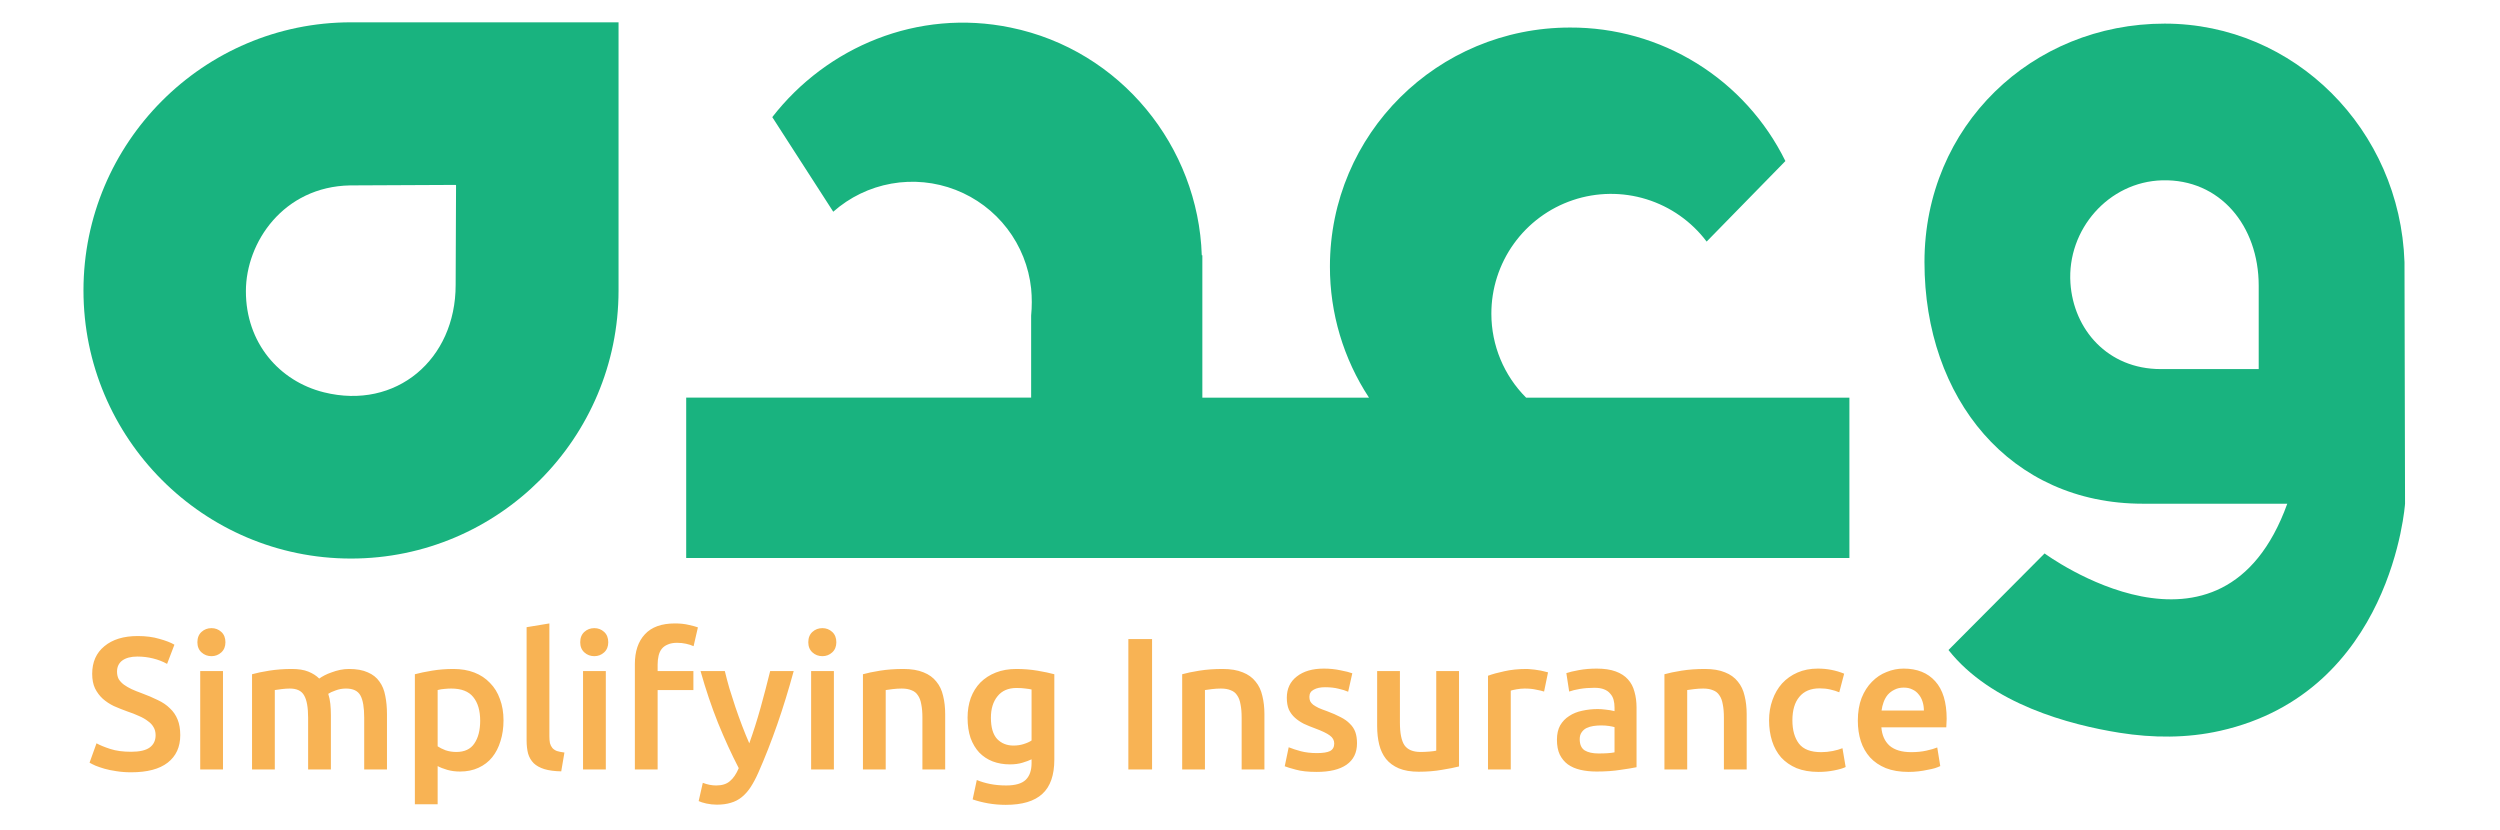 <svg width="4663" height="1548" viewBox="0 0 4663 1548" fill="none" xmlns="http://www.w3.org/2000/svg">
<path d="M2846.46 741.67C2805.06 700.243 2781.78 644.102 2781.69 585.541C2781.54 538.666 2796.15 492.934 2823.45 454.83C2850.76 416.725 2889.36 388.183 2933.79 373.251C2978.23 358.319 3026.23 357.754 3071.01 371.638C3115.78 385.521 3155.04 413.148 3183.23 450.599L3330.11 300.392C3293.24 225.386 3236.02 162.261 3164.98 118.227C3093.95 74.193 3011.96 51.026 2928.38 51.371C2681.07 51.371 2480.58 249.829 2480.58 497.137C2480.42 584.021 2505.76 669.041 2553.44 741.67H2242.62V476.089H2241.55C2235.03 274.208 2091.07 93.561 1884.84 51.371C1711.64 15.612 1542.23 87.454 1440.46 218.464L1554.17 394.902C1584.81 367.814 1622.31 349.682 1662.57 342.493C1702.83 335.305 1744.3 339.337 1782.42 354.147C1820.54 368.958 1853.85 393.976 1878.69 426.46C1903.54 458.944 1918.97 497.641 1923.28 538.309C1924.9 555.047 1924.9 571.903 1923.28 588.641V741.624H1279.89V1040.84H3449.51V741.67H2846.46Z" fill="#19B37F"/>
<path d="M654.702 41.614C379.545 41.614 155.69 265.978 155.69 541.737C155.69 817.495 379.545 1041.81 654.702 1041.81C929.86 1041.81 1153.71 817.449 1153.71 541.737V41.614H654.702ZM849.875 531.698C849.875 670.48 738.85 765.175 604.279 731.775C520.686 711.05 458.465 639.254 458.65 542.986C458.65 452.037 528.596 348.136 652.945 345.823L849.69 344.898C849.936 344.898 850.171 344.996 850.345 345.169C850.518 345.343 850.616 345.578 850.616 345.823L849.875 531.698Z" fill="#19B37F"/>
<path d="M4484.86 488.941C4476.62 241.91 4279.88 44.054 4037.57 44.054C3790.12 44.054 3589.53 234.554 3589.53 488.941C3589.53 743.327 3749.22 939.518 3996.63 939.518H4266.23C4144.57 1276.71 3813.57 1032.27 3813.57 1032.27L3634.31 1212.41C3713.79 1313.12 3860.39 1351.93 3953.23 1366.73C4015.59 1376.68 4079.39 1377 4140.96 1363.13C4462.24 1290.91 4485.88 939.518 4485.88 939.518L4484.86 488.941ZM4212.94 532.888V688.416H4030.3C3930.75 688.416 3867.47 613.983 3861.78 528.077C3855.11 428.108 3932.97 339.011 4032.94 336.328C4140.45 333.506 4212.94 420.938 4212.94 532.888Z" fill="#19B37F"/>
<path d="M244.601 1402.21C260.514 1402.21 272.098 1399.52 279.353 1394.14C286.607 1388.76 290.235 1381.15 290.235 1371.32C290.235 1365.47 288.947 1360.44 286.373 1356.23C284.033 1352.02 280.523 1348.27 275.843 1345C271.396 1341.49 265.897 1338.33 259.344 1335.52C252.792 1332.48 245.303 1329.55 236.879 1326.74C228.454 1323.7 220.264 1320.43 212.307 1316.92C204.585 1313.17 197.681 1308.61 191.597 1303.23C185.746 1297.84 180.949 1291.41 177.205 1283.92C173.694 1276.43 171.939 1267.42 171.939 1256.89C171.939 1234.89 179.545 1217.69 194.756 1205.29C209.967 1192.65 230.677 1186.33 256.887 1186.33C272.098 1186.33 285.554 1188.09 297.255 1191.6C309.19 1194.88 318.551 1198.5 325.337 1202.48L311.647 1238.29C303.69 1233.84 294.915 1230.45 285.32 1228.11C275.96 1225.77 266.248 1224.6 256.185 1224.6C244.25 1224.6 234.89 1227.05 228.103 1231.97C221.551 1236.88 218.274 1243.79 218.274 1252.68C218.274 1258.06 219.328 1262.74 221.434 1266.72C223.774 1270.46 226.933 1273.86 230.911 1276.9C235.124 1279.94 239.921 1282.75 245.303 1285.32C250.92 1287.9 257.004 1290.35 263.557 1292.69C275.023 1296.91 285.203 1301.24 294.096 1305.68C303.222 1309.9 310.828 1315.04 316.912 1321.13C323.231 1326.98 328.028 1334 331.304 1342.19C334.581 1350.15 336.219 1359.86 336.219 1371.32C336.219 1393.32 328.379 1410.41 312.7 1422.57C297.255 1434.51 274.555 1440.48 244.601 1440.48C234.539 1440.48 225.295 1439.77 216.87 1438.37C208.68 1437.2 201.308 1435.68 194.756 1433.81C188.437 1431.93 182.938 1430.06 178.258 1428.19C173.577 1426.08 169.833 1424.21 167.025 1422.57L180.013 1386.42C186.331 1389.93 194.873 1393.44 205.638 1396.95C216.402 1400.46 229.39 1402.21 244.601 1402.21ZM415.915 1435.21H373.441V1251.63H415.915V1435.21ZM420.478 1197.92C420.478 1205.87 417.904 1212.19 412.756 1216.87C407.608 1221.55 401.523 1223.89 394.503 1223.89C387.248 1223.89 381.047 1221.55 375.898 1216.87C370.75 1212.19 368.176 1205.87 368.176 1197.92C368.176 1189.73 370.75 1183.29 375.898 1178.61C381.047 1173.93 387.248 1171.59 394.503 1171.59C401.523 1171.59 407.608 1173.93 412.756 1178.61C417.904 1183.29 420.478 1189.73 420.478 1197.92ZM574.707 1338.68C574.707 1319.49 572.25 1305.68 567.336 1297.26C562.655 1288.6 553.763 1284.27 540.658 1284.27C535.977 1284.27 530.829 1284.62 525.213 1285.32C519.596 1286.03 515.384 1286.61 512.576 1287.08V1435.21H470.102V1257.59C478.292 1255.25 488.94 1253.03 502.045 1250.92C515.384 1248.82 529.425 1247.76 544.168 1247.76C556.805 1247.76 567.102 1249.4 575.058 1252.68C583.249 1255.95 590.035 1260.28 595.418 1265.67C597.992 1263.79 601.268 1261.8 605.246 1259.7C609.225 1257.59 613.671 1255.72 618.585 1254.08C623.5 1252.21 628.648 1250.69 634.03 1249.52C639.647 1248.35 645.263 1247.76 650.879 1247.76C665.154 1247.76 676.855 1249.87 685.982 1254.08C695.343 1258.06 702.597 1263.79 707.745 1271.28C713.128 1278.54 716.755 1287.43 718.627 1297.96C720.733 1308.26 721.786 1319.61 721.786 1332.01V1435.21H679.312V1338.68C679.312 1319.49 676.972 1305.68 672.292 1297.26C667.612 1288.6 658.602 1284.27 645.263 1284.27C638.477 1284.27 632.041 1285.44 625.957 1287.78C619.872 1289.89 615.309 1291.99 612.267 1294.1C614.139 1299.95 615.426 1306.15 616.128 1312.7C616.83 1319.26 617.181 1326.28 617.181 1333.76V1435.21H574.707V1338.68ZM895.626 1344.3C895.626 1325.34 891.297 1310.6 882.638 1300.07C874.213 1289.54 860.523 1284.27 841.568 1284.27C837.59 1284.27 833.378 1284.5 828.931 1284.97C824.719 1285.21 820.507 1285.91 816.294 1287.08V1392.03C820.039 1394.61 824.953 1397.07 831.037 1399.41C837.356 1401.51 844.025 1402.57 851.046 1402.57C866.491 1402.57 877.724 1397.3 884.744 1386.77C891.999 1376.24 895.626 1362.08 895.626 1344.3ZM939.153 1343.59C939.153 1357.63 937.281 1370.51 933.537 1382.21C930.026 1393.91 924.878 1403.97 918.091 1412.39C911.305 1420.82 902.763 1427.37 892.467 1432.05C882.404 1436.73 870.937 1439.07 858.066 1439.07C849.408 1439.07 841.451 1438.02 834.197 1435.91C826.942 1433.81 820.975 1431.47 816.294 1428.89V1500.15H773.82V1257.59C782.479 1255.25 793.127 1253.03 805.764 1250.92C818.4 1248.82 831.739 1247.76 845.78 1247.76C860.289 1247.76 873.277 1249.99 884.744 1254.43C896.211 1258.88 905.923 1265.31 913.879 1273.74C922.07 1281.93 928.271 1291.99 932.484 1303.93C936.93 1315.63 939.153 1328.85 939.153 1343.59ZM1046.81 1438.72C1034.18 1438.49 1023.65 1437.08 1015.22 1434.51C1007.03 1431.93 1000.48 1428.31 995.564 1423.63C990.649 1418.71 987.139 1412.75 985.033 1405.72C983.161 1398.47 982.225 1390.28 982.225 1381.15V1169.84L1024.7 1162.82V1373.08C1024.7 1378.23 1025.05 1382.56 1025.75 1386.07C1026.69 1389.58 1028.21 1392.62 1030.32 1395.19C1032.42 1397.53 1035.23 1399.41 1038.74 1400.81C1042.48 1401.98 1047.16 1402.92 1052.78 1403.62L1046.81 1438.72ZM1129.96 1435.21H1087.49V1251.63H1129.96V1435.21ZM1134.53 1197.92C1134.53 1205.87 1131.95 1212.19 1126.8 1216.87C1121.65 1221.55 1115.57 1223.89 1108.55 1223.89C1101.3 1223.89 1095.09 1221.55 1089.95 1216.87C1084.8 1212.19 1082.22 1205.87 1082.22 1197.92C1082.22 1189.73 1084.8 1183.29 1089.95 1178.61C1095.09 1173.93 1101.3 1171.59 1108.55 1171.59C1115.57 1171.59 1121.65 1173.93 1126.8 1178.61C1131.95 1183.29 1134.53 1189.73 1134.53 1197.92ZM1258.92 1162.82C1268.75 1162.82 1277.4 1163.75 1284.89 1165.62C1292.38 1167.26 1298 1168.78 1301.74 1170.19L1293.67 1205.29C1289.69 1203.42 1285.01 1201.9 1279.63 1200.73C1274.48 1199.56 1268.86 1198.97 1262.78 1198.97C1255.99 1198.97 1250.26 1200.02 1245.58 1202.13C1240.9 1204 1237.15 1206.69 1234.35 1210.2C1231.54 1213.71 1229.55 1218.04 1228.38 1223.19C1227.21 1228.11 1226.62 1233.49 1226.62 1239.34V1251.63H1293.32V1287.08H1226.62V1435.21H1184.15V1238.64C1184.15 1215 1190.35 1196.51 1202.75 1183.18C1215.16 1169.6 1233.88 1162.82 1258.92 1162.82ZM1480.41 1251.63C1461.46 1321.36 1439.46 1384.55 1414.42 1441.18C1409.74 1451.71 1404.94 1460.72 1400.03 1468.21C1395.11 1475.7 1389.61 1481.9 1383.53 1486.81C1377.44 1491.73 1370.66 1495.24 1363.17 1497.34C1355.68 1499.68 1347.02 1500.85 1337.19 1500.85C1330.64 1500.85 1324.09 1500.15 1317.54 1498.75C1311.22 1497.34 1306.42 1495.82 1303.14 1494.18L1310.87 1460.13C1319.29 1463.41 1327.6 1465.05 1335.79 1465.05C1346.79 1465.05 1355.33 1462.36 1361.41 1456.97C1367.73 1451.83 1373.23 1443.75 1377.91 1432.75C1364.57 1407.01 1351.7 1378.93 1339.3 1348.51C1327.13 1318.09 1316.25 1285.79 1306.65 1251.63H1351.94C1354.28 1261.45 1357.08 1272.1 1360.36 1283.57C1363.87 1295.04 1367.62 1306.74 1371.59 1318.67C1375.57 1330.37 1379.78 1342.07 1384.23 1353.77C1388.68 1365.47 1393.12 1376.36 1397.57 1386.42C1405.06 1365.59 1412.08 1343.48 1418.63 1320.07C1425.18 1296.44 1431.15 1273.62 1436.53 1251.63H1480.41ZM1555.37 1435.21H1512.9V1251.63H1555.37V1435.21ZM1559.94 1197.92C1559.94 1205.87 1557.36 1212.19 1552.21 1216.87C1547.07 1221.55 1540.98 1223.89 1533.96 1223.89C1526.71 1223.89 1520.51 1221.55 1515.36 1216.87C1510.21 1212.19 1507.63 1205.87 1507.63 1197.92C1507.63 1189.73 1510.21 1183.29 1515.36 1178.61C1520.51 1173.93 1526.71 1171.59 1533.96 1171.59C1540.98 1171.59 1547.07 1173.93 1552.21 1178.61C1557.36 1183.29 1559.94 1189.73 1559.94 1197.92ZM1609.56 1257.59C1617.75 1255.25 1628.4 1253.03 1641.5 1250.92C1654.61 1248.82 1669.12 1247.76 1685.03 1247.76C1700.01 1247.76 1712.53 1249.87 1722.59 1254.08C1732.65 1258.06 1740.61 1263.79 1746.46 1271.28C1752.54 1278.54 1756.76 1287.43 1759.1 1297.96C1761.67 1308.26 1762.96 1319.61 1762.96 1332.01V1435.21H1720.48V1338.68C1720.48 1328.85 1719.78 1320.54 1718.38 1313.76C1717.21 1306.74 1715.1 1301.12 1712.06 1296.91C1709.25 1292.46 1705.27 1289.3 1700.13 1287.43C1695.21 1285.32 1689.13 1284.27 1681.87 1284.27C1676.49 1284.27 1670.87 1284.62 1665.02 1285.32C1659.17 1286.03 1654.84 1286.61 1652.03 1287.08V1435.21H1609.56V1257.59ZM1848.24 1338.68C1848.24 1356.7 1852.11 1369.92 1859.83 1378.34C1867.78 1386.54 1877.96 1390.63 1890.37 1390.63C1897.15 1390.63 1903.47 1389.69 1909.32 1387.82C1915.41 1385.95 1920.32 1383.73 1924.07 1381.15V1286.03C1921.02 1285.32 1917.28 1284.74 1912.83 1284.27C1908.39 1283.57 1902.77 1283.22 1895.98 1283.22C1880.54 1283.22 1868.72 1288.37 1860.53 1298.66C1852.34 1308.73 1848.24 1322.06 1848.24 1338.68ZM1966.54 1416.61C1966.54 1445.86 1959.05 1467.27 1944.07 1480.84C1929.33 1494.42 1906.63 1501.2 1875.97 1501.2C1864.74 1501.2 1853.74 1500.27 1842.98 1498.4C1832.45 1496.52 1822.85 1494.07 1814.19 1491.02L1821.92 1454.87C1829.17 1457.91 1837.36 1460.37 1846.49 1462.24C1855.85 1464.11 1865.91 1465.05 1876.68 1465.05C1893.76 1465.05 1905.93 1461.54 1913.18 1454.52C1920.44 1447.5 1924.07 1437.08 1924.07 1423.28V1416.26C1919.85 1418.36 1914.24 1420.47 1907.22 1422.57C1900.43 1424.68 1892.59 1425.73 1883.7 1425.73C1872 1425.73 1861.23 1423.86 1851.4 1420.12C1841.81 1416.37 1833.5 1410.87 1826.48 1403.62C1819.69 1396.36 1814.31 1387.35 1810.33 1376.59C1806.59 1365.59 1804.72 1352.95 1804.72 1338.68C1804.72 1325.34 1806.71 1313.05 1810.68 1301.82C1814.9 1290.59 1820.86 1280.99 1828.59 1273.04C1836.54 1265.08 1846.14 1258.88 1857.37 1254.43C1868.6 1249.99 1881.36 1247.76 1895.63 1247.76C1909.44 1247.76 1922.54 1248.82 1934.95 1250.92C1947.35 1253.03 1957.88 1255.25 1966.54 1257.59V1416.61ZM2104.61 1191.95H2148.84V1435.21H2104.61V1191.95ZM2205 1257.59C2213.19 1255.25 2223.84 1253.03 2236.94 1250.92C2250.05 1248.82 2264.56 1247.76 2280.47 1247.76C2295.45 1247.76 2307.97 1249.87 2318.03 1254.08C2328.09 1258.06 2336.05 1263.79 2341.9 1271.28C2347.98 1278.54 2352.2 1287.43 2354.54 1297.96C2357.11 1308.26 2358.4 1319.61 2358.4 1332.01V1435.21H2315.92V1338.68C2315.92 1328.85 2315.22 1320.54 2313.82 1313.76C2312.65 1306.74 2310.54 1301.12 2307.5 1296.91C2304.69 1292.46 2300.71 1289.3 2295.56 1287.43C2290.65 1285.32 2284.57 1284.27 2277.31 1284.27C2271.93 1284.27 2266.31 1284.62 2260.46 1285.32C2254.61 1286.03 2250.28 1286.61 2247.47 1287.08V1435.21H2205V1257.59ZM2456.32 1404.67C2467.55 1404.67 2475.74 1403.38 2480.89 1400.81C2486.04 1398 2488.61 1393.32 2488.61 1386.77C2488.61 1380.69 2485.81 1375.65 2480.19 1371.68C2474.81 1367.7 2465.8 1363.37 2453.16 1358.69C2445.44 1355.88 2438.3 1352.95 2431.75 1349.91C2425.43 1346.64 2419.93 1342.89 2415.25 1338.68C2410.57 1334.47 2406.83 1329.44 2404.02 1323.59C2401.44 1317.5 2400.16 1310.13 2400.16 1301.47C2400.16 1284.62 2406.36 1271.4 2418.76 1261.8C2431.16 1251.98 2448.01 1247.06 2469.31 1247.06C2480.07 1247.06 2490.37 1248.11 2500.2 1250.22C2510.03 1252.09 2517.4 1253.97 2522.31 1255.84L2514.59 1290.24C2509.91 1288.13 2503.94 1286.26 2496.69 1284.62C2489.43 1282.75 2481.01 1281.81 2471.41 1281.81C2462.76 1281.81 2455.73 1283.33 2450.35 1286.38C2444.97 1289.18 2442.28 1293.63 2442.28 1299.72C2442.28 1302.76 2442.75 1305.45 2443.68 1307.79C2444.85 1310.13 2446.73 1312.35 2449.3 1314.46C2451.87 1316.33 2455.27 1318.32 2459.48 1320.43C2463.69 1322.3 2468.84 1324.29 2474.92 1326.39C2484.99 1330.14 2493.53 1333.88 2500.55 1337.63C2507.57 1341.14 2513.3 1345.23 2517.75 1349.91C2522.43 1354.36 2525.82 1359.51 2527.93 1365.36C2530.04 1371.21 2531.09 1378.23 2531.09 1386.42C2531.09 1403.97 2524.54 1417.31 2511.43 1426.44C2498.56 1435.33 2480.07 1439.77 2455.97 1439.77C2439.82 1439.77 2426.83 1438.37 2417.01 1435.56C2407.18 1432.99 2400.27 1430.88 2396.29 1429.24L2403.67 1393.79C2409.98 1396.36 2417.47 1398.82 2426.13 1401.16C2435.02 1403.5 2445.09 1404.67 2456.32 1404.67ZM2721.35 1429.59C2713.16 1431.7 2702.52 1433.81 2689.41 1435.91C2676.31 1438.25 2661.91 1439.42 2646.24 1439.42C2631.49 1439.42 2619.09 1437.32 2609.03 1433.1C2599.2 1428.89 2591.24 1423.04 2585.16 1415.55C2579.31 1408.07 2575.09 1399.17 2572.52 1388.88C2569.95 1378.34 2568.66 1366.88 2568.66 1354.48V1251.63H2611.13V1347.81C2611.13 1367.46 2613.94 1381.5 2619.56 1389.93C2625.41 1398.35 2635.47 1402.57 2649.75 1402.57C2654.89 1402.57 2660.28 1402.33 2665.89 1401.86C2671.74 1401.4 2676.07 1400.81 2678.88 1400.11V1251.63H2721.35V1429.59ZM2880.02 1289.89C2876.51 1288.72 2871.6 1287.55 2865.28 1286.38C2859.19 1284.97 2852.06 1284.27 2843.86 1284.27C2839.18 1284.27 2834.15 1284.74 2828.77 1285.67C2823.62 1286.61 2820 1287.43 2817.89 1288.13V1435.21H2775.42V1260.4C2783.61 1257.36 2793.79 1254.55 2805.95 1251.98C2818.36 1249.17 2832.05 1247.76 2847.02 1247.76C2849.83 1247.76 2853.11 1248 2856.85 1248.47C2860.6 1248.7 2864.34 1249.17 2868.09 1249.87C2871.83 1250.34 2875.46 1251.04 2878.97 1251.98C2882.48 1252.68 2885.29 1253.38 2887.39 1254.08L2880.02 1289.89ZM2981.58 1405.37C2994.68 1405.37 3004.63 1404.67 3011.42 1403.27V1356.23C3009.08 1355.53 3005.68 1354.83 3001.24 1354.12C2996.79 1353.42 2991.88 1353.07 2986.49 1353.07C2981.81 1353.07 2977.02 1353.42 2972.1 1354.12C2967.42 1354.83 2963.09 1356.11 2959.11 1357.99C2955.37 1359.86 2952.33 1362.55 2949.99 1366.06C2947.65 1369.34 2946.48 1373.55 2946.48 1378.7C2946.48 1388.76 2949.64 1395.78 2955.95 1399.76C2962.27 1403.5 2970.81 1405.37 2981.58 1405.37ZM2978.07 1247.06C2992.11 1247.06 3003.93 1248.82 3013.52 1252.33C3023.12 1255.84 3030.72 1260.75 3036.34 1267.07C3042.19 1273.39 3046.28 1281.11 3048.62 1290.24C3051.2 1299.13 3052.49 1308.96 3052.49 1319.72V1431C3045.93 1432.4 3035.99 1434.04 3022.65 1435.91C3009.54 1438.02 2994.68 1439.07 2978.07 1439.07C2967.07 1439.07 2957.01 1438.02 2947.88 1435.91C2938.75 1433.81 2930.91 1430.41 2924.36 1425.73C2918.04 1421.05 2913.01 1414.97 2909.27 1407.48C2905.76 1399.99 2904 1390.75 2904 1379.75C2904 1369.22 2905.99 1360.33 2909.97 1353.07C2914.18 1345.82 2919.8 1339.97 2926.82 1335.52C2933.84 1330.84 2941.91 1327.56 2951.04 1325.69C2960.4 1323.59 2970.11 1322.53 2980.18 1322.53C2984.86 1322.53 2989.77 1322.88 2994.92 1323.59C3000.07 1324.05 3005.57 1324.99 3011.42 1326.39V1319.37C3011.42 1314.46 3010.83 1309.78 3009.66 1305.33C3008.49 1300.89 3006.38 1297.02 3003.34 1293.75C3000.53 1290.24 2996.67 1287.55 2991.76 1285.67C2987.08 1283.8 2981.11 1282.87 2973.86 1282.87C2964.03 1282.87 2955.02 1283.57 2946.83 1284.97C2938.64 1286.38 2931.97 1288.01 2926.82 1289.89L2921.55 1255.49C2926.94 1253.61 2934.78 1251.74 2945.07 1249.87C2955.37 1248 2966.37 1247.06 2978.07 1247.06ZM3104.5 1257.59C3112.69 1255.25 3123.34 1253.03 3136.44 1250.92C3149.55 1248.82 3164.06 1247.76 3179.97 1247.76C3194.95 1247.76 3207.47 1249.87 3217.53 1254.08C3227.59 1258.06 3235.55 1263.79 3241.4 1271.28C3247.48 1278.54 3251.7 1287.43 3254.04 1297.96C3256.61 1308.26 3257.9 1319.61 3257.9 1332.01V1435.21H3215.42V1338.68C3215.42 1328.85 3214.72 1320.54 3213.32 1313.76C3212.15 1306.74 3210.04 1301.12 3207 1296.91C3204.19 1292.46 3200.21 1289.3 3195.06 1287.43C3190.15 1285.32 3184.07 1284.27 3176.81 1284.27C3171.43 1284.27 3165.81 1284.62 3159.96 1285.32C3154.11 1286.03 3149.78 1286.61 3146.97 1287.08V1435.21H3104.5V1257.59ZM3299.66 1343.59C3299.66 1330.02 3301.76 1317.38 3305.98 1305.68C3310.19 1293.75 3316.15 1283.45 3323.88 1274.79C3331.83 1266.13 3341.43 1259.35 3352.66 1254.43C3363.89 1249.52 3376.53 1247.06 3390.57 1247.06C3407.89 1247.06 3424.27 1250.22 3439.72 1256.54L3430.59 1291.29C3425.67 1289.18 3420.06 1287.43 3413.74 1286.03C3407.66 1284.62 3401.1 1283.92 3394.08 1283.92C3377.47 1283.92 3364.83 1289.18 3356.17 1299.72C3347.51 1310.01 3343.18 1324.64 3343.18 1343.59C3343.18 1361.85 3347.28 1376.36 3355.47 1387.12C3363.66 1397.65 3377.47 1402.92 3396.89 1402.92C3404.15 1402.92 3411.28 1402.21 3418.3 1400.81C3425.32 1399.41 3431.41 1397.65 3436.56 1395.55L3442.52 1430.65C3437.84 1432.99 3430.71 1435.09 3421.11 1436.97C3411.75 1438.84 3402.04 1439.77 3391.98 1439.77C3376.3 1439.77 3362.61 1437.43 3350.91 1432.75C3339.44 1427.84 3329.84 1421.17 3322.12 1412.75C3314.63 1404.09 3309.02 1393.91 3305.27 1382.21C3301.53 1370.27 3299.66 1357.4 3299.66 1343.59ZM3465.23 1344.3C3465.23 1328.15 3467.57 1313.99 3472.25 1301.82C3477.16 1289.65 3483.6 1279.59 3491.55 1271.63C3499.51 1263.44 3508.64 1257.36 3518.93 1253.38C3529.23 1249.17 3539.76 1247.06 3550.53 1247.06C3575.8 1247.06 3595.46 1254.9 3609.5 1270.58C3623.77 1286.26 3630.91 1309.66 3630.91 1340.79C3630.91 1343.13 3630.79 1345.82 3630.56 1348.86C3630.56 1351.67 3630.44 1354.24 3630.21 1356.58H3509.11C3510.28 1371.32 3515.42 1382.79 3524.55 1390.98C3533.91 1398.94 3547.37 1402.92 3564.92 1402.92C3575.22 1402.92 3584.58 1401.98 3593 1400.11C3601.66 1398.24 3608.45 1396.25 3613.36 1394.14L3618.98 1428.89C3616.64 1430.06 3613.36 1431.35 3609.15 1432.75C3605.17 1433.92 3600.49 1434.98 3595.11 1435.91C3589.96 1437.08 3584.34 1438.02 3578.26 1438.72C3572.17 1439.42 3565.97 1439.77 3559.65 1439.77C3543.51 1439.77 3529.47 1437.43 3517.53 1432.75C3505.6 1427.84 3495.77 1421.17 3488.04 1412.75C3480.32 1404.09 3474.59 1394.02 3470.84 1382.56C3467.1 1370.86 3465.23 1358.1 3465.23 1344.3ZM3588.44 1325.34C3588.44 1319.49 3587.62 1313.99 3585.98 1308.84C3584.34 1303.46 3581.89 1298.9 3578.61 1295.15C3575.57 1291.17 3571.71 1288.13 3567.03 1286.03C3562.58 1283.69 3557.2 1282.52 3550.88 1282.52C3544.33 1282.52 3538.59 1283.8 3533.68 1286.38C3528.76 1288.72 3524.55 1291.88 3521.04 1295.85C3517.76 1299.83 3515.19 1304.4 3513.32 1309.54C3511.45 1314.69 3510.16 1319.96 3509.46 1325.34H3588.44Z" fill="#F8B354"/>
</svg>
